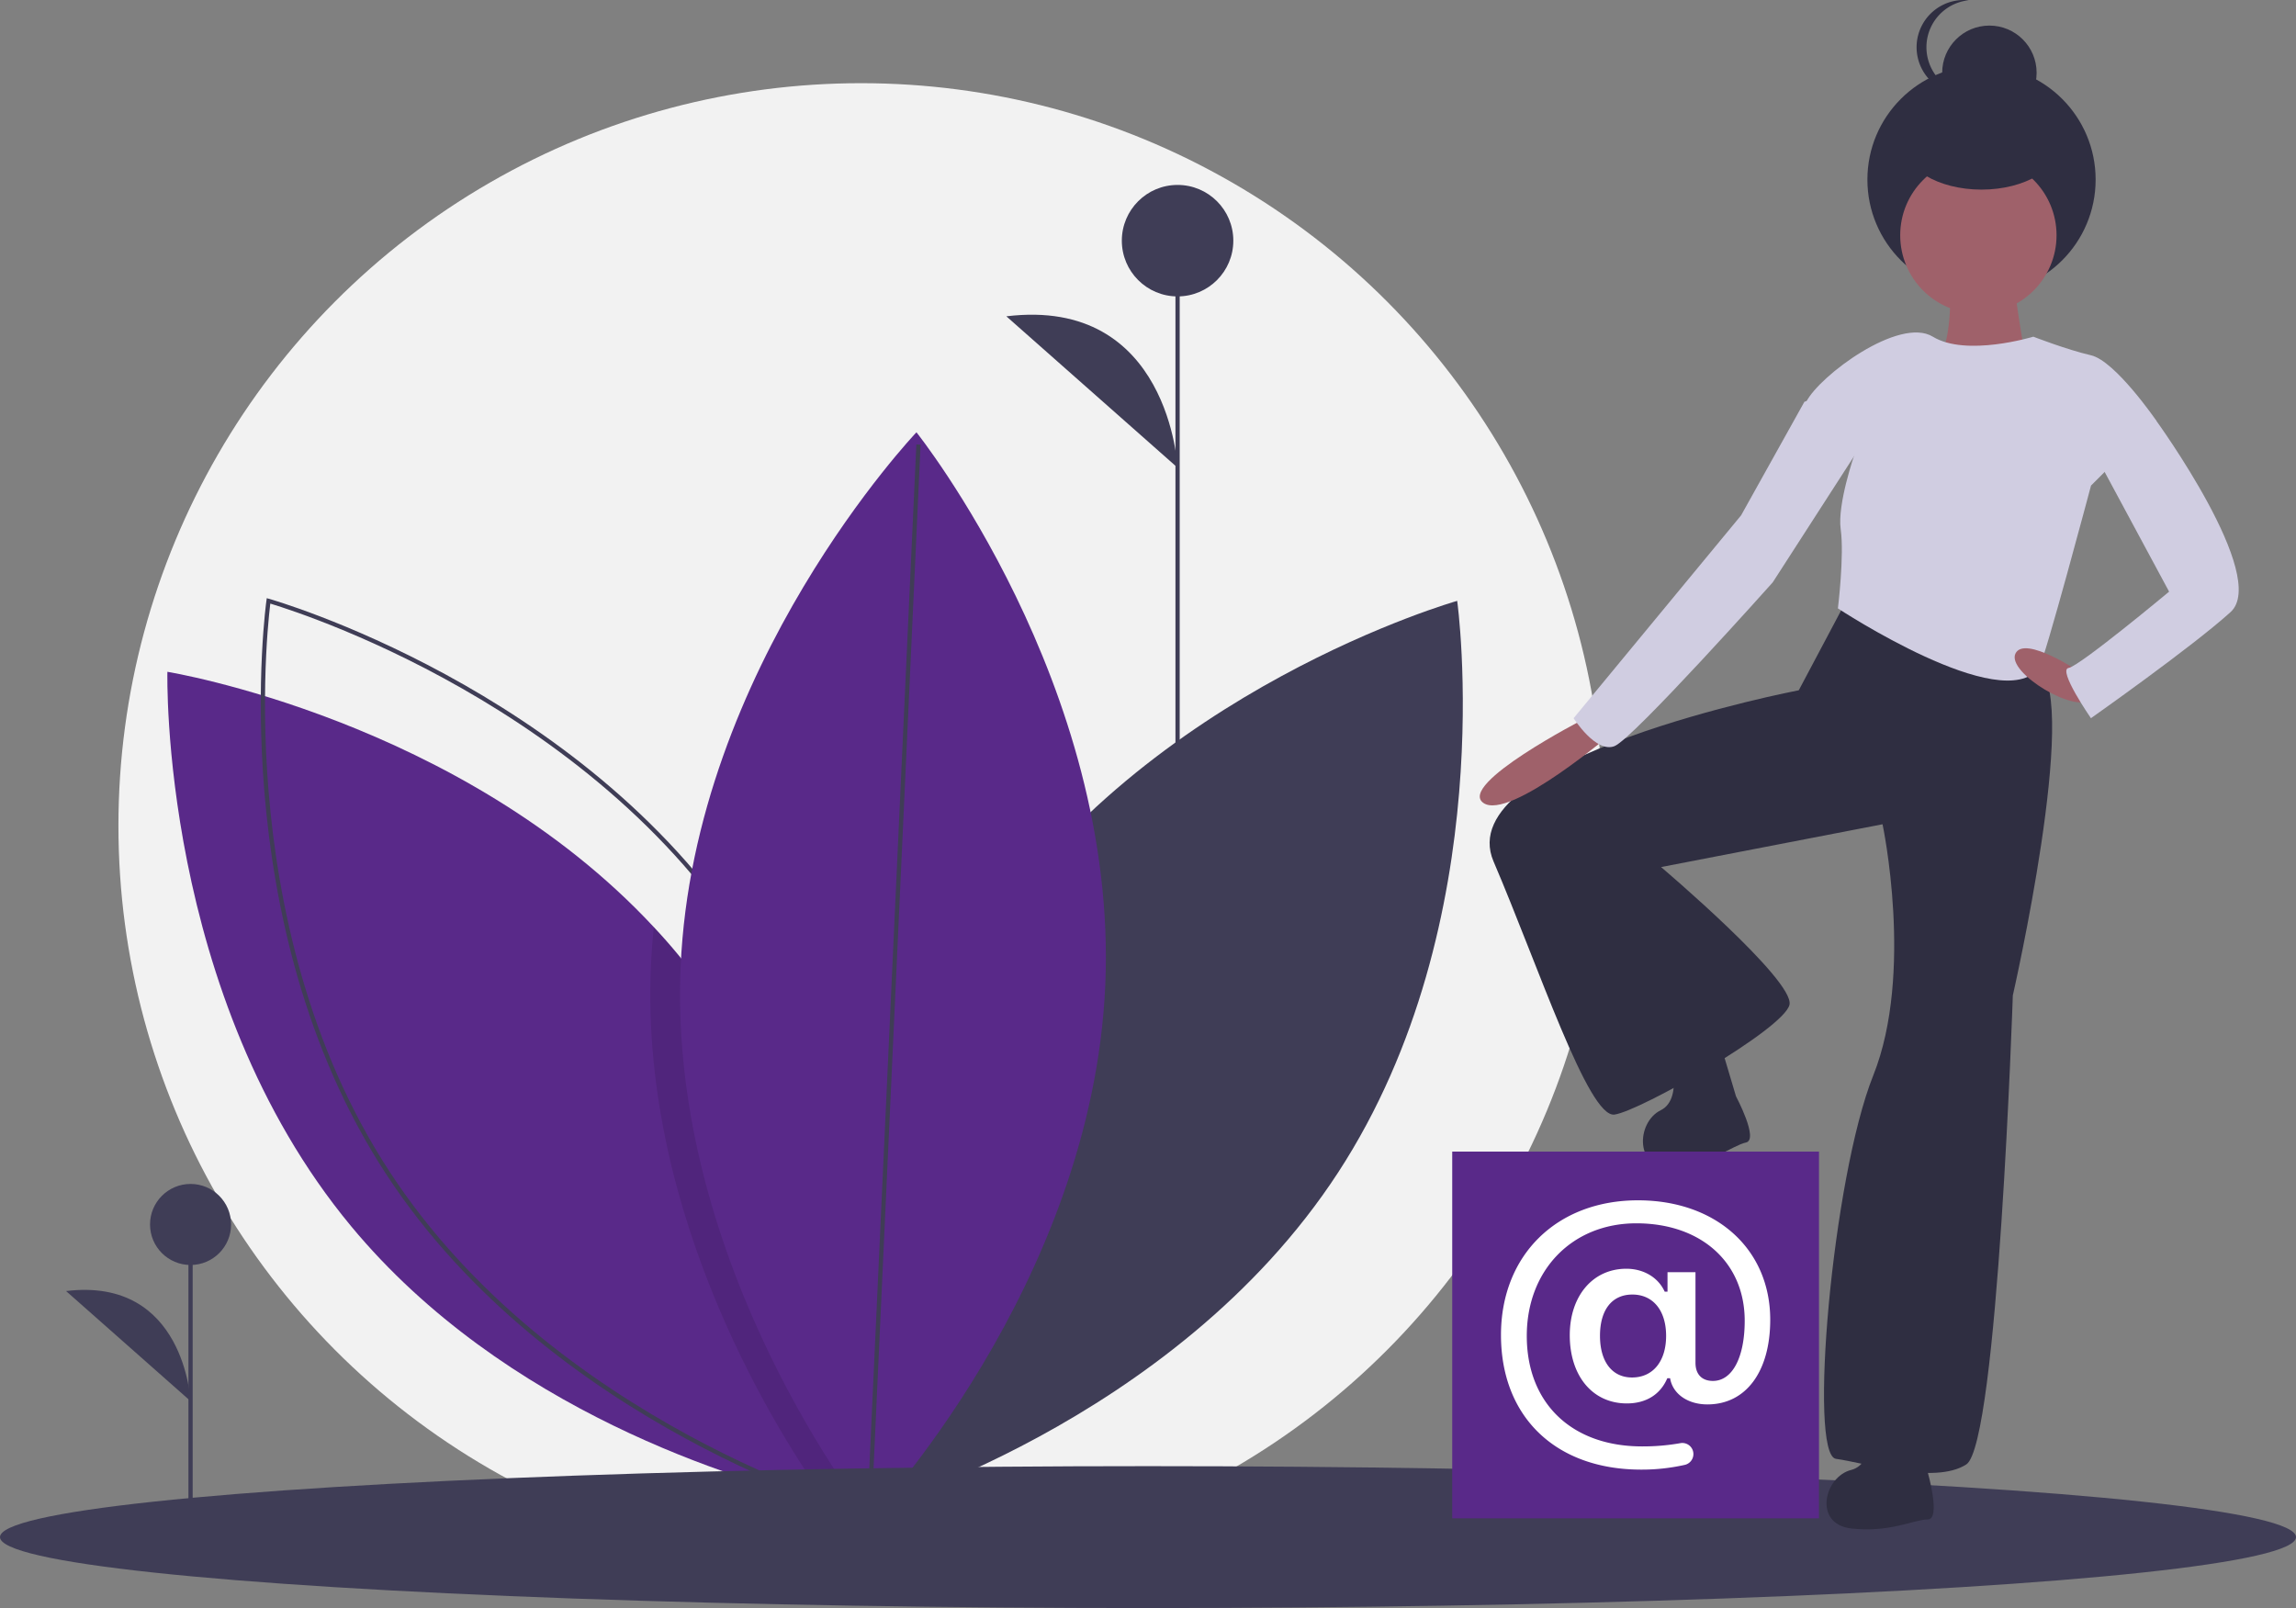 <?xml version="1.0" encoding="UTF-8"?>
<svg width="1083" height="758.56" data-name="Layer 1" version="1.1" viewBox="0 0 1083 758.56" xmlns="http://www.w3.org/2000/svg" xmlns:cc="http://creativecommons.org/ns#" xmlns:dc="http://purl.org/dc/elements/1.1/" xmlns:rdf="http://www.w3.org/1999/02/22-rdf-syntax-ns#">
 <rect x="0" y="0" width="1083" height="758.56" fill="#808080" stroke="none"/>
 <title>mention</title>
 <circle cx="406.16" cy="389.54" r="350.3" fill="#f2f2f2"/>
 <path transform="translate(-58.5 -70.719)" d="m521.7 514.36c-77.414 118.72-56.203 269.71-56.203 269.71s146.72-41.486 224.14-160.2 56.203-269.71 56.203-269.71-146.72 41.486-224.14 160.2z" fill="#3f3d56"/>
 <path transform="translate(-58.5 -70.719)" d="m465.09 782.7s-1.885-0.301-5.353-1.002c-2.767-0.561-6.576-1.363-11.227-2.466-41.581-9.804-152.13-42.944-224.4-130.08-90.459-109.1-86.65-261.53-86.65-261.53s138.32 22.475 229.46 120.45q5.924 6.315 11.528 13.092c78.711 94.93 86.049 222.66 86.63 254.24 0.08 4.731 0.02 7.298 0.02 7.298z" fill="#592989"/>
 <path transform="translate(-58.5 -70.719)" d="m409.3 514.36c77.414 118.72 56.203 269.71 56.203 269.71s-146.72-41.486-224.14-160.2-56.203-269.71-56.203-269.71 146.72 41.486 224.14 160.2z" fill="none" stroke="#3f3d56" stroke-miterlimit="10" stroke-width="2"/>
 <path transform="translate(-58.5 -70.719)" d="m465.07 775.4c-2.045 2.466-3.849 4.571-5.333 6.295-3.288 3.749-5.152 5.714-5.152 5.714s-2.265-2.847-6.075-8.18c-20.911-29.151-88.174-132.8-82.981-252.53q0.421-9.413 1.383-18.625 5.924 6.315 11.528 13.092c78.711 94.93 86.049 222.66 86.63 254.24z" opacity=".1"/>
 <path transform="translate(-58.5 -70.719)" d="m579.85 535.35c-6.119 141.6-111.23 252.05-111.23 252.05s-95.189-119.11-89.07-260.71 111.23-252.05 111.23-252.05 95.189 119.11 89.07 260.71z" fill="#592989"/>
 <line x1="410.12" x2="433.23" y1="712.68" y2="209.7" fill="none" stroke="#3f3d56" stroke-miterlimit="10" stroke-width="2"/>
 <g fill="#3f3d56">
  <ellipse cx="541.5" cy="725.09" rx="541.5" ry="33.469"/>
  <line x1="89.884" x2="89.884" y1="712.79" y2="577.61" stroke="#3f3d56" stroke-miterlimit="10" stroke-width="2"/>
  <circle cx="89.884" cy="577.61" r="19.116"/>
  <path transform="translate(-58.5 -70.719)" d="m148.38 731.65s-2.731-58.736-58.715-51.909"/>
  <line x1="555.45" x2="555.45" y1="492.11" y2="113.53" stroke="#3f3d56" stroke-miterlimit="10" stroke-width="2"/>
  <circle cx="555.45" cy="113.53" r="26.294"/>
  <path transform="translate(-58.5 -70.719)" d="m613.95 291.33s-3.756-80.79-80.76-71.399"/>
 </g>
 <g fill="#2f2e41">
  <path transform="translate(-58.5 -70.719)" d="m929.79 353.32-22.825 43.016s-165.04 31.604-143.97 80.765 44.772 121.15 57.062 119.39 79.887-40.383 82.521-51.795-60.574-64.963-60.574-64.963l104.47-20.191s14.924 70.231-4.389 118.51-30.726 179.09-17.558 180.84 46.528 12.29 61.452 2.634 21.947-221.23 21.947-221.23 31.604-138.71 12.29-154.51-90.422-32.482-90.422-32.482z"/>
  <path transform="translate(-58.5 -70.719)" d="m965.66 737.58s-20.173-10.617-24.42-2.123c0 0 3.185 25.482-9.556 28.667s-18.05 25.482 0 27.605 29.729-4.247 36.099-4.247 0-22.296 0-22.296z"/>
  <path transform="translate(-58.5 -70.719)" d="m869.45 561.34s-21.958-6.124-24.319 3.074c0 0 8.487 24.237-3.295 30.037s-12.27 28.715 5.822 26.984 28.164-10.421 34.392-11.764-4.702-21.795-4.702-21.795z"/>
 </g>
 <path transform="translate(-58.5 -70.719)" d="m978.52 201.89s0.878 32.482-5.267 35.115 34.237 18.436 34.237 18.436l7.023-12.29s-7.901-43.894-6.145-47.406-29.848 6.145-29.848 6.145z" fill="#9f616a"/>
 <g fill="#2f2e41">
  <circle cx="934.66" cy="84.728" r="53.826"/>
  <circle cx="938.38" cy="34.338" r="22.273"/>
  <path transform="translate(-58.5 -70.719)" d="m967.18 92.992a22.275 22.275 0 0 1 19.953-22.153 22.52 22.52 0 0 0-2.32-0.12 22.273 22.273 0 0 0 0 44.546 22.52 22.52 0 0 0 2.32-0.12 22.275 22.275 0 0 1-19.953-22.153z"/>
 </g>
 <circle cx="933.18" cy="110.98" r="36.871" fill="#9f616a"/>
 <path transform="translate(-58.5 -70.719)" d="m1017.6 229.54s-31.604 9.657-47.406 0-53.551 18.436-59.696 30.726 22.825 24.581 22.825 24.581-8.273 23.734-6.584 35.554c1.756 12.29-1.317 37.31-1.317 37.31s77.558 51.098 94.811 28.092c2.634-3.511 24.581-86.033 24.581-86.033l30.726-30.726s-19.313-28.092-30.726-30.726-27.214-8.779-27.214-8.779z" fill="#d0cde1"/>
 <path transform="translate(-58.5 -70.719)" d="m805.57 409.95s-59.696 30.726-47.406 39.505 62.33-34.237 62.33-34.237z" fill="#9f616a"/>
 <path transform="translate(-58.5 -70.719)" d="m1040 388s-26.562-17.934-30.839-8.967 29.083 29.158 36.106 21.257-5.267-12.29-5.267-12.29z" fill="#9f616a"/>
 <path transform="translate(-58.5 -70.719)" d="m1059.7 259.39 15.802 9.657s53.551 73.742 35.115 90.422-65.841 50.039-65.841 50.039-15.802-22.825-10.535-23.703 47.406-35.993 47.406-35.993l-36.871-68.475z" fill="#d0cde1"/>
 <path transform="translate(-58.5 -70.719)" d="m921.02 255.88-11.412 4.389-29.848 53.551-79.01 95.689s10.535 16.68 19.313 13.168 74.62-77.254 74.62-77.254l43.016-66.719z" fill="#d0cde1"/>
 <ellipse cx="934.66" cy="67.17" rx="37.122" ry="22.273" fill="#2f2e41"/>
 <rect x="685" y="543.24" width="173" height="173" fill="#592989"/>
 <path transform="translate(-58.5 -70.719)" d="m893.5 693.26c0 24.507-11.476 39.952-29.633 39.952-9.293 0-16.371-4.961-17.595-12.336h-1.323c-3.274 7.673-10.021 11.873-19.083 11.873-16.14 0-26.921-12.932-26.921-32.18 0-18.488 10.848-31.353 26.69-31.353 8.136 0 15.048 4.101 18.091 10.815h1.323v-9.194h13.196v42.763c0 5.325 2.943 8.533 8.235 8.533 9.161 0 14.982-11.112 14.982-28.377 0-27.55-20.638-45.971-51.131-45.971-30.162 0-51.66 21.993-51.66 53.115 0 31.816 21.266 52.123 54.372 52.123a100.38 100.38 0 0 0 17.992-1.521 5.23 5.23 0 0 1 2.216 10.22 92.424 92.424 0 0 1-20.737 2.249c-40.25-0.033-66.014-24.904-66.014-63.5 0-37.67 26.293-63.533 64.624-63.533 36.843 0 62.376 22.986 62.376 56.323zm-80.301 7.607c0 12.237 5.755 19.645 15.114 19.645 9.856 0 16.073-7.607 16.073-19.645s-6.218-19.48-15.908-19.48c-9.624 0-15.28 7.21-15.28 19.48z" fill="#fff"/>
</svg>
